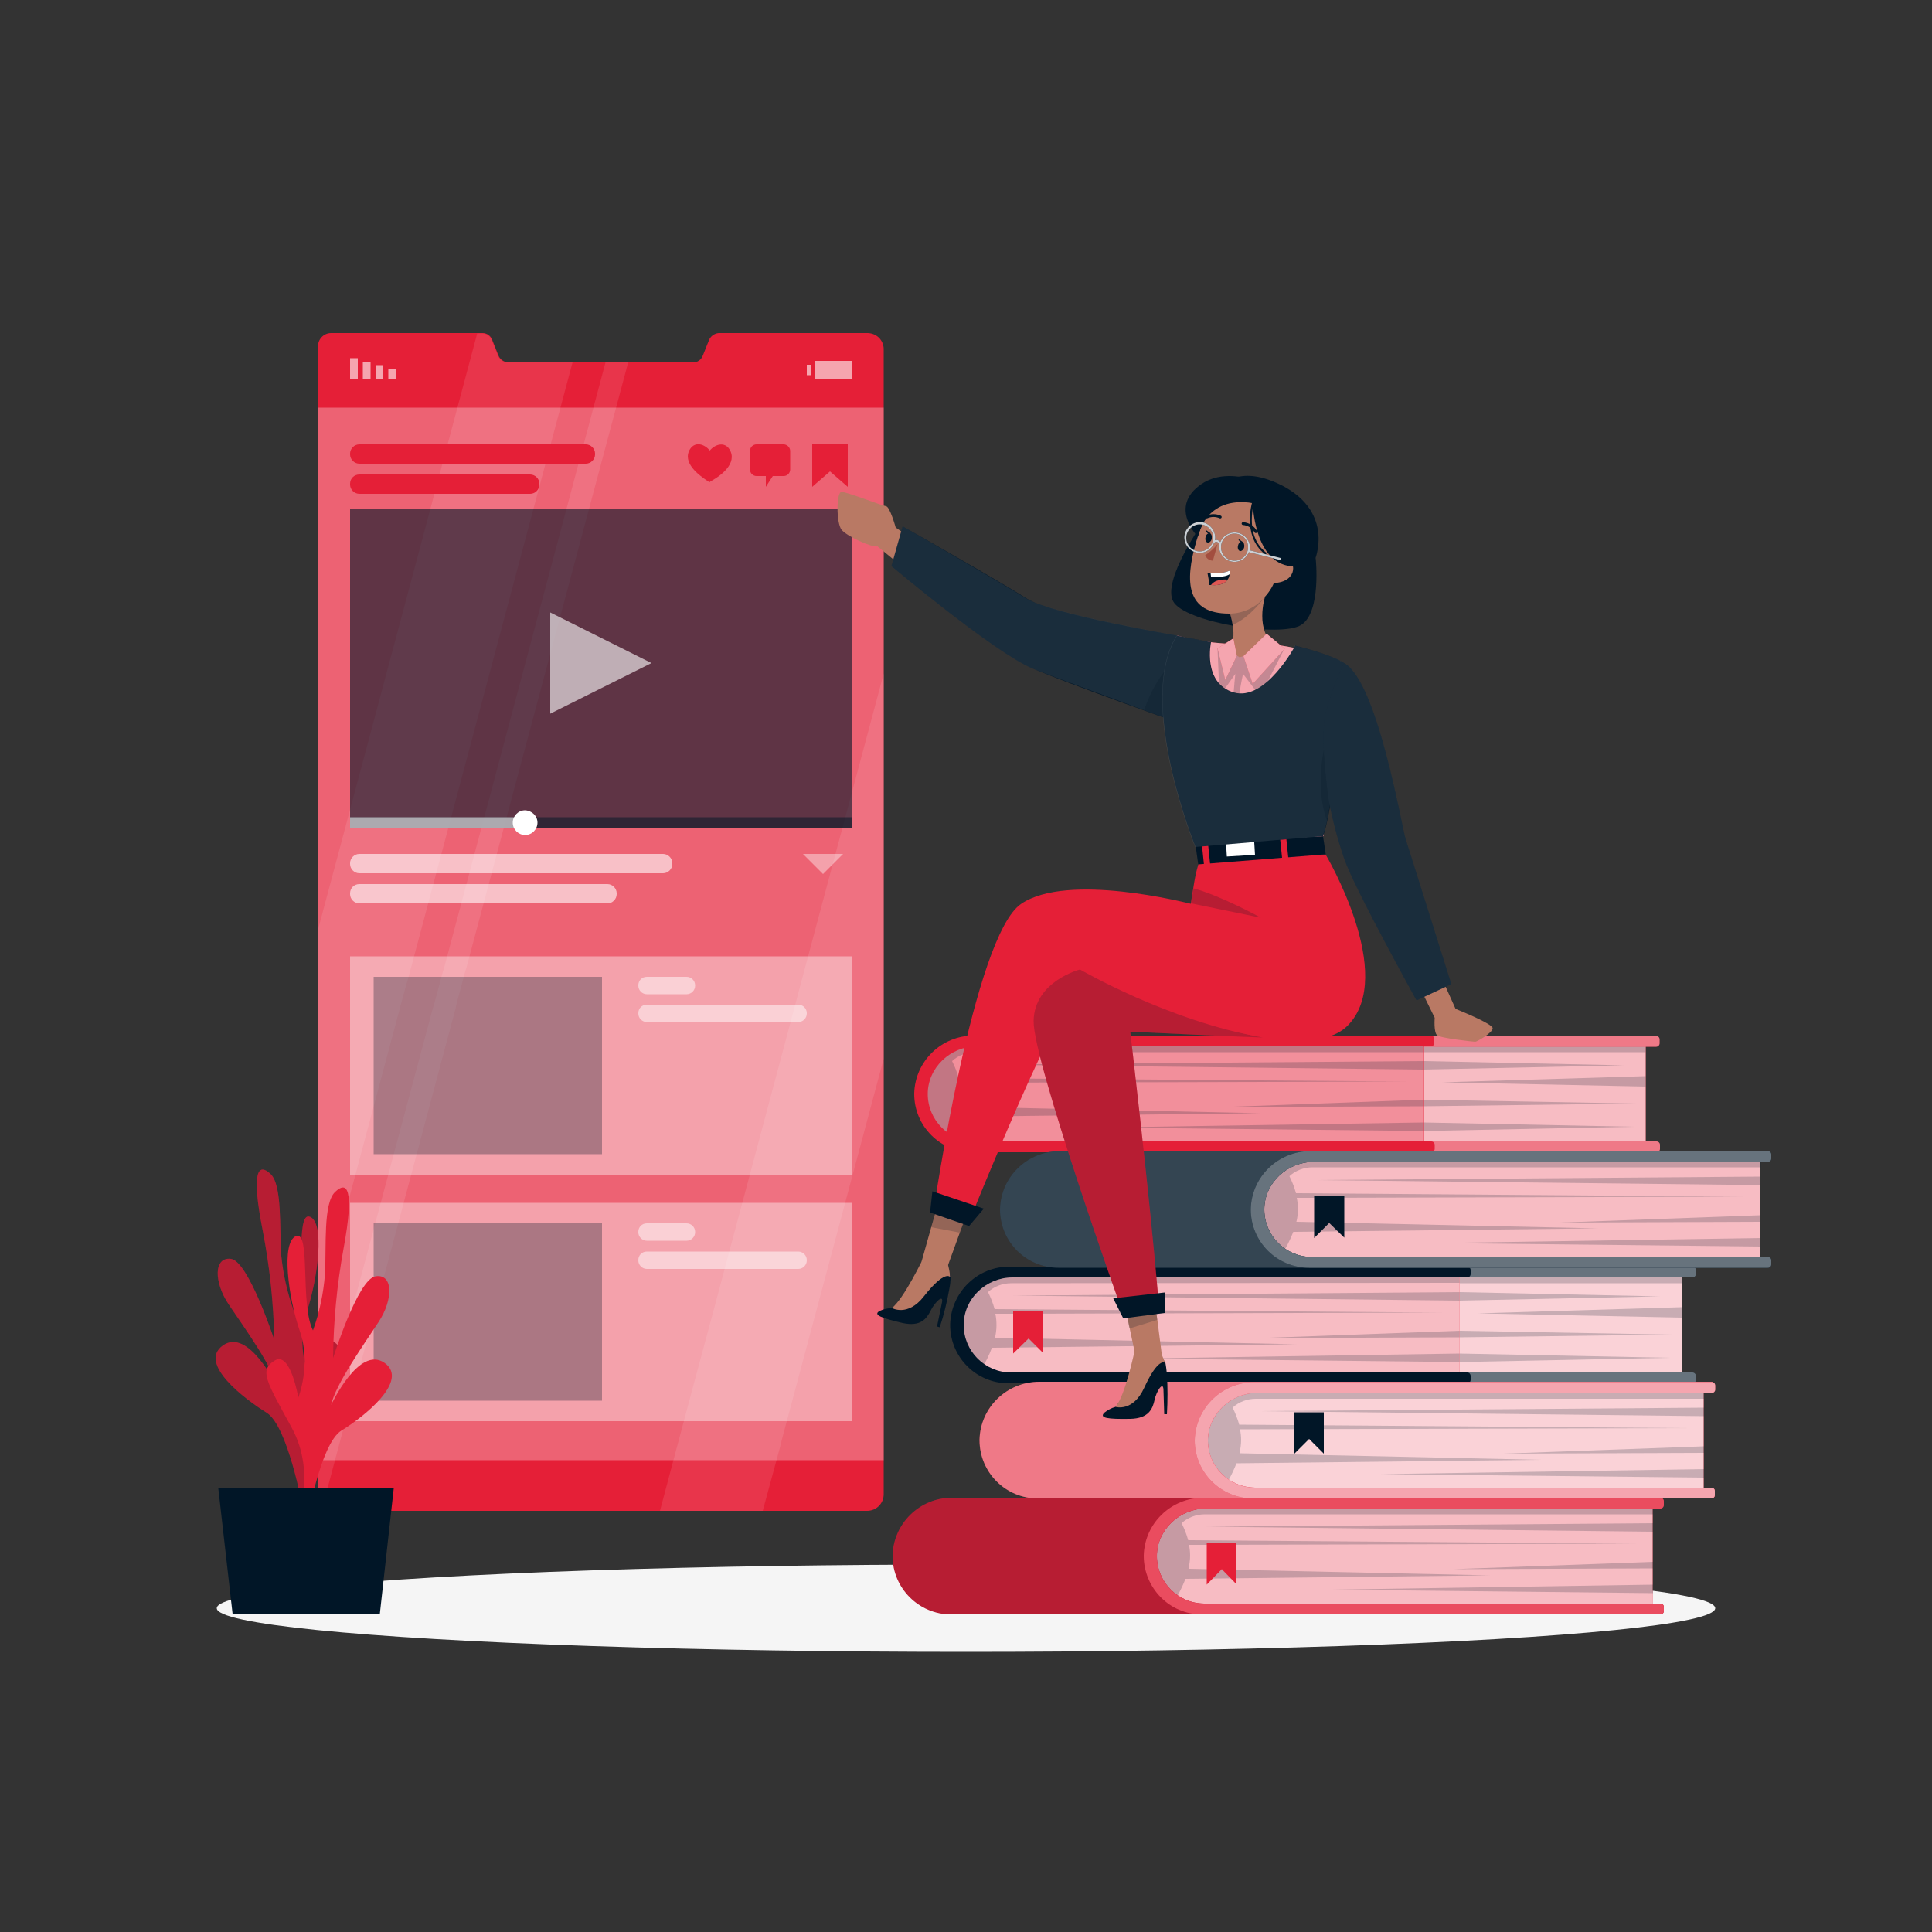 <?xml version="1.0" encoding="utf-8"?>
<!-- Generator: Adobe Illustrator 22.1.0, SVG Export Plug-In . SVG Version: 6.00 Build 0)  -->
<svg version="1.1" id="Layer_1" xmlns="http://www.w3.org/2000/svg" xmlns:xlink="http://www.w3.org/1999/xlink" x="0px" y="0px"
	 viewBox="0 0 500 500" style="enable-background:new 0 0 500 500;" xml:space="preserve">
<rect x="0" y="0" width="500" height="500" fill="#333333" stroke="none"/>
<style type="text/css">
	.st0{fill:#F5F5F5;}
	.st1{fill:#E51F37;}
	.st2{opacity:0.6;fill:#FFFFFF;enable-background:new    ;}
	.st3{opacity:0.1;}
	.st4{fill:#FFFFFF;}
	.st5{opacity:0.3;fill:#FFFFFF;enable-background:new    ;}
	.st6{opacity:0.6;fill:#011627;enable-background:new    ;}
	.st7{opacity:0.5;fill:#011627;enable-background:new    ;}
	.st8{opacity:0.4;fill:#FFFFFF;enable-background:new    ;}
	.st9{opacity:0.5;fill:#FFFFFF;enable-background:new    ;}
	.st10{opacity:0.3;fill:#011627;enable-background:new    ;}
	.st11{opacity:0.2;fill:#011627;enable-background:new    ;}
	.st12{fill:#011627;}
	.st13{opacity:0.8;fill:#FFFFFF;enable-background:new    ;}
	.st14{opacity:0.7;fill:#FFFFFF;enable-background:new    ;}
	.st15{opacity:0.2;fill:#FFFFFF;enable-background:new    ;}
	.st16{fill:#B97964;}
	.st17{opacity:0.1;fill:#FFFFFF;enable-background:new    ;}
	.st18{fill:#A24E3F;}
	.st19{fill:none;stroke:#011627;stroke-width:0.725;stroke-linecap:round;stroke-linejoin:round;}
	.st20{fill:#DE5753;}
	.st21{fill:none;stroke:#011627;stroke-width:0.5;stroke-linecap:round;stroke-linejoin:round;}
	.st22{fill:none;}
	.st23{opacity:0.8;}
</style>
<g id="freepik--Shadow--inject-35">
	<ellipse id="freepik--path--inject-35" class="st0" cx="250" cy="416.2" rx="193.9" ry="11.3"/>
</g>
<g id="freepik--Screen--inject-35">
	<path class="st1" d="M228.7,90.2v296.5c0,2.4-1.9,4.3-4.3,4.3c0,0-0.1,0-0.1,0h-138c-1,0-2-0.4-2.8-1.1c-0.8-0.8-1.2-1.8-1.2-2.9
		V89.8c-0.1-1.9,1.4-3.6,3.4-3.6c0,0,0,0,0,0h39.2c1.1,0,2.1,0.7,2.5,1.8l1.6,4c0.4,1,1.4,1.7,2.5,1.8h47.9c1.1,0,2.1-0.7,2.5-1.8
		l1.6-4c0.4-1,1.4-1.7,2.5-1.8h38.6C227,86.3,228.6,88.1,228.7,90.2z"/>
	<rect x="100.5" y="95.4" class="st2" width="2" height="2.7"/>
	<rect x="97.2" y="94.5" class="st2" width="2" height="3.6"/>
	<rect x="93.9" y="93.6" class="st2" width="2" height="4.5"/>
	<rect x="90.6" y="92.7" class="st2" width="2" height="5.4"/>
	<rect x="208.8" y="94.4" class="st2" width="1.2" height="2.7"/>
	<rect x="210.8" y="93.4" class="st2" width="9.6" height="4.7"/>
	<g class="st3">
		<path class="st4" d="M148.2,93.7l-42.1,157.8l0,0l-0.5,1.8l0,0l-0.8,2.8l0,0l-0.5,1.8l-22,82.4v-99.7l41.2-154.3h1.3
			c1.1,0,2.1,0.7,2.5,1.8l1.6,4c0.4,1,1.4,1.7,2.5,1.7L148.2,93.7z"/>
		<polygon class="st4" points="228.7,174.3 228.7,274 202.4,372.4 201.8,374.8 197.4,391 170.8,391 175.1,374.8 175.8,372.2 
			179.3,359.1 180,356.5 181.4,351.3 182.1,348.7 183.5,343.5 184.2,340.9 206.1,258.9 206.1,258.9 207.1,255.1 207.1,255.1 		"/>
		<path class="st4" d="M162.6,93.7l-41.9,156.8l-0.3,0.9l-2.3,8.6l-0.2,1L83.5,389.9c-0.8-0.8-1.2-1.8-1.2-2.9v-15.1L112,261
			l0.3-0.9l2.3-8.6l0.3-0.9l41.8-156.8H162.6z"/>
	</g>
	<rect x="82.4" y="105.5" class="st5" width="146.3" height="272.4"/>
	<rect x="90.6" y="131.8" class="st6" width="130" height="82.4"/>
	<rect x="90.6" y="211.5" class="st7" width="130" height="2.7"/>
	<rect x="90.6" y="211.5" class="st2" width="45.1" height="2.7"/>
	<path class="st4" d="M139.1,212.9c0,1.7-1.4,3.2-3.2,3.2c-1.7,0-3.2-1.4-3.2-3.2c0-1.7,1.4-3.2,3.2-3.2c0,0,0,0,0,0
		C137.7,209.8,139.1,211.2,139.1,212.9C139.1,212.9,139.1,212.9,139.1,212.9z"/>
	<path class="st2" d="M93,228.8h64.2c1.3,0,2.4,1.1,2.4,2.4v0.2c0,1.3-1.1,2.4-2.4,2.4H93c-1.3,0-2.4-1.1-2.4-2.4v-0.2
		C90.6,229.8,91.7,228.8,93,228.8z"/>
	<path class="st2" d="M93,221h78.6c1.3,0,2.4,1.1,2.4,2.4v0.2c0,1.3-1.1,2.4-2.4,2.4H93c-1.3,0-2.4-1.1-2.4-2.4v-0.2
		C90.6,222.1,91.7,221,93,221z"/>
	<polygon class="st8" points="207.8,221 213,226.2 218.2,221 	"/>
	<rect x="90.6" y="247.5" class="st8" width="130" height="56.5"/>
	<path class="st9" d="M167.4,252.8h10.3c1.2,0,2.2,1,2.2,2.2v0.1c0,1.2-1,2.2-2.2,2.2h-10.3c-1.2,0-2.2-1-2.2-2.2V255
		C165.2,253.8,166.1,252.8,167.4,252.8z"/>
	<path class="st9" d="M167.4,260h39.2c1.2,0,2.2,1,2.2,2.2v0.1c0,1.2-1,2.2-2.2,2.2h-39.2c-1.2,0-2.2-1-2.2-2.2v-0.1
		C165.2,261,166.1,260,167.4,260z"/>
	<rect x="96.7" y="252.8" class="st10" width="59.1" height="45.9"/>
	<rect x="90.6" y="311.3" class="st8" width="130" height="56.5"/>
	<path class="st9" d="M167.4,316.6h10.3c1.2,0,2.2,1,2.2,2.2v0.1c0,1.2-1,2.2-2.2,2.2h-10.3c-1.2,0-2.2-1-2.2-2.2v-0.1
		C165.2,317.6,166.1,316.6,167.4,316.6z"/>
	<path class="st9" d="M167.4,323.9h39.2c1.2,0,2.2,1,2.2,2.2v0.1c0,1.2-1,2.2-2.2,2.2h-39.2c-1.2,0-2.2-1-2.2-2.2v-0.1
		C165.2,324.9,166.1,323.9,167.4,323.9z"/>
	<rect x="96.7" y="316.6" class="st10" width="59.1" height="45.9"/>
	<polygon class="st2" points="142.4,158.5 142.4,184.7 168.6,171.6 	"/>
	<polygon class="st1" points="219.4,126 214.8,122 210.2,126 210.2,115 219.4,115 	"/>
	<path class="st1" d="M202.8,115h-7c-1,0-1.7,0.8-1.7,1.7v4.8c0,1,0.8,1.7,1.7,1.7h2.4v2.8l1.8-2.8h2.8c1,0,1.7-0.8,1.7-1.7v-4.8
		C204.5,115.8,203.7,115,202.8,115z"/>
	<path class="st1" d="M188.8,116.3c-1.3-2.1-3.8-1.3-5.1,0.3c-1.3-1.6-3.7-2.5-5.1-0.4c-2.2,3.5,2.3,6.8,4.4,8.2l0.6,0.4l0.6-0.4
		C186.4,123.2,191,119.9,188.8,116.3z"/>
	<path class="st1" d="M93,122.8h44.2c1.3,0,2.4,1.1,2.4,2.4v0.2c0,1.3-1.1,2.4-2.4,2.4H93c-1.3,0-2.4-1.1-2.4-2.4v-0.2
		C90.6,123.8,91.7,122.8,93,122.8z"/>
	<path class="st1" d="M93,115h58.6c1.3,0,2.4,1.1,2.4,2.4v0.2c0,1.3-1.1,2.4-2.4,2.4H93c-1.3,0-2.4-1.1-2.4-2.4v-0.2
		C90.6,116.1,91.7,115,93,115z"/>
</g>
<g id="freepik--Plant--inject-35">
	<path class="st1" d="M81,389c0,0-5.7-12.3,0.8-24.5s8.3-15,4.2-17.5s-6,9.7-6,9.7s-3.5-8.4-0.6-17.2s4.7-23.1,0.8-24.6
		s-0.8,17.9-4.1,24.5c-1.7-4.6-2.8-9.5-3.3-14.4c-0.5-7.1,0.3-18.3-2.8-21.2s-5.1-0.9-2,14.7c1.8,9.3,2.8,18.8,3,28.3
		c0,0-6.7-20.4-11.2-21s-4.5,6-0.6,11.8s11.3,16,12.5,21.3c0,0-7.4-15.4-14-10.7s5.8,14,11.3,17.4s9.3,24.4,9.3,24.4L81,389z"/>
	<path class="st11" d="M81,389c0,0-5.7-12.3,0.8-24.5s8.3-15,4.2-17.5s-6,9.7-6,9.7s-3.5-8.4-0.6-17.2s4.7-23.1,0.8-24.6
		s-0.8,17.9-4.1,24.5c-1.7-4.6-2.8-9.5-3.3-14.4c-0.5-7.1,0.3-18.3-2.8-21.2s-5.1-0.9-2,14.7c1.8,9.3,2.8,18.8,3,28.3
		c0,0-6.7-20.4-11.2-21s-4.5,6-0.6,11.8s11.3,16,12.5,21.3c0,0-7.4-15.4-14-10.7s5.8,14,11.3,17.4s9.3,24.4,9.3,24.4L81,389z"/>
	<path class="st1" d="M76.6,394c0,0,5.5-12.4-1.1-24.5s-8.5-14.9-4.4-17.4s6.1,9.6,6.1,9.6s3.4-8.5,0.4-17.2s-4.9-23-1-24.6
		s1,17.8,4.4,24.4c1.7-4.7,2.7-9.5,3.1-14.5c0.4-7.1-0.5-18.3,2.6-21.3s5.1-1,2.2,14.7c-1.7,9.3-2.6,18.8-2.7,28.3
		c0,0,6.4-20.5,11-21.2s4.6,6,0.8,11.8s-11.2,16.2-12.3,21.5c0,0,7.2-15.5,13.8-10.9s-5.5,14.1-11.1,17.5s-9.1,24.5-9.1,24.5
		L76.6,394z"/>
	<polygon class="st12" points="101.9,385.2 56.5,385.2 60.2,417.7 98.3,417.7 	"/>
</g>
<g id="freepik--Books--inject-35">
	<rect x="372.7" y="329.5" class="st1" width="62.5" height="27.1"/>
	<rect x="372.7" y="329.5" class="st13" width="62.5" height="27.1"/>
	<polygon class="st11" points="377.7,332.1 435.2,332.1 435.2,329.5 377.8,329.5 	"/>
	<polygon class="st11" points="377.7,334.4 429.5,335.5 377.7,336.6 	"/>
	<polygon class="st11" points="377.7,344.4 432.6,345.4 377.7,346.1 	"/>
	<polygon class="st11" points="377.7,350.3 432.1,351.4 377.7,352.5 	"/>
	<polygon class="st11" points="435.2,338.3 382.5,339.9 435.2,341 	"/>
	<path class="st12" d="M295.7,342.9c0,6.8,5.5,12.3,12.3,12.3h130c0.5,0,0.9,0.4,0.9,0.9v1c0,0.5-0.4,0.9-0.9,0.9c0,0,0,0,0,0H307.3
		c-8.3,0-15.1-6.7-15.1-15.1c0,0,0-0.1,0-0.1c0.2-8.4,7.1-15.1,15.5-15H438c0.5,0,0.9,0.4,0.9,0.9v1c0,0.5-0.4,0.9-0.9,0.9
		c0,0,0,0,0,0H308.4C301.6,330.6,295.7,336.1,295.7,342.9z"/>
	<path class="st8" d="M295.7,342.9c0,6.8,5.5,12.3,12.3,12.3h130c0.5,0,0.9,0.4,0.9,0.9v1c0,0.5-0.4,0.9-0.9,0.9c0,0,0,0,0,0H307.3
		c-8.3,0-15.1-6.7-15.1-15.1c0,0,0-0.1,0-0.1c0.2-8.4,7.1-15.1,15.5-15H438c0.5,0,0.9,0.4,0.9,0.9v1c0,0.5-0.4,0.9-0.9,0.9
		c0,0,0,0,0,0H308.4C301.6,330.6,295.7,336.1,295.7,342.9z"/>
	<path class="st1" d="M248.3,343L248.3,343c0,7.5,6.1,13.6,13.6,13.6h115.8v-27.1H261.9C254.4,329.5,248.3,335.5,248.3,343z"/>
	<path class="st14" d="M377.7,329.5v27.1H261.9c-7.5,0-13.6-6.1-13.6-13.6s6.1-13.6,13.6-13.6H377.7z"/>
	<polygon class="st11" points="377.7,336.6 377.7,334.4 262.2,335.3 	"/>
	<polygon class="st11" points="377.7,346.1 377.7,344.4 325.9,346.3 	"/>
	<polygon class="st11" points="377.7,352.5 377.7,350.3 294.1,351.6 	"/>
	<path class="st11" d="M261.7,332.1c-2.2,0-4.4,0.8-6,2.3c0.7,1.4,1.3,2.9,1.7,4.4l115.8,0.9L257.6,340c0.4,2,0.4,4.1-0.1,6.2
		l78,1.7l-78.8,0.9c-0.7,1.9-1.6,3.7-2.6,5.4c-6.2-4.3-7.7-12.7-3.5-18.9c2.5-3.7,6.7-5.9,11.2-5.9h115.9v2.6L261.7,332.1z"/>
	<path class="st12" d="M249.4,342.9c0,6.8,5.5,12.3,12.3,12.3c0,0,0,0,0,0h118c0.5,0,0.9,0.4,0.9,0.9v1c0,0.5-0.4,0.9-0.9,0.9
		c0,0,0,0,0,0H261c-8.3,0-15.1-6.7-15.1-15.1c0,0,0-0.1,0-0.1c0.2-8.4,7.1-15.1,15.5-15h118.3c0.5,0,0.9,0.4,0.9,0.9v1
		c0,0.5-0.4,0.9-0.9,0.9c0,0,0,0,0,0H262C255.2,330.6,249.4,336.1,249.4,342.9z"/>
	<polygon class="st1" points="262.2,339.4 262.2,350.3 266.2,346.4 270,350.2 270,339.4 	"/>
	<rect x="259.1" y="389.3" class="st1" width="168.6" height="27.1"/>
	<rect x="259.1" y="389.3" class="st14" width="168.6" height="27.1"/>
	<polygon class="st11" points="427.8,396.4 427.8,394.2 312.3,395.1 	"/>
	<polygon class="st11" points="427.8,405.9 427.8,404.2 375.9,406.1 	"/>
	<polygon class="st11" points="427.8,412.3 427.8,410.1 344.2,411.4 	"/>
	<path class="st11" d="M296.8,389.3l-2.5,20.2l2.9-3.1c1,3.7,2.8,7.1,5.3,10c1.8-2.4,3.2-5,4.3-7.8l78.8-0.9l-78-1.7
		c0.2-1.1,0.4-2.2,0.4-3.4c0-0.9-0.1-1.9-0.3-2.8l115.6-0.3l-115.8-0.9c-0.4-1.5-1-3-1.7-4.4c1.6-1.5,3.8-2.3,6-2.3h116v-2.6
		L296.8,389.3z"/>
	<path class="st1" d="M299.4,402.7c0,6.8,5.5,12.3,12.3,12.3h118c0.5,0,0.9,0.4,0.9,0.9c0,0,0,0,0,0v1c0,0.5-0.4,0.9-0.9,0.9l0,0
		H246.1c-8.3,0-15.1-6.8-15.1-15.1c0,0,0-0.1,0-0.1c0.2-8.4,7.1-15,15.4-15h183.2c0.5,0,0.9,0.4,0.9,0.9c0,0,0,0,0,0v1
		c0,0.5-0.4,0.9-0.9,0.9l0,0H312.1C305.3,390.4,299.4,395.9,299.4,402.7z"/>
	<path class="st11" d="M299.4,402.7c0,6.8,5.5,12.3,12.3,12.3h118c0.5,0,0.9,0.4,0.9,0.9c0,0,0,0,0,0v1c0,0.5-0.4,0.9-0.9,0.9l0,0
		H246.1c-8.3,0-15.1-6.8-15.1-15.1c0,0,0-0.1,0-0.1c0.2-8.4,7.1-15,15.4-15h183.2c0.5,0,0.9,0.4,0.9,0.9c0,0,0,0,0,0v1
		c0,0.5-0.4,0.9-0.9,0.9l0,0H312.1C305.3,390.4,299.4,395.9,299.4,402.7z"/>
	<path class="st1" d="M299.4,402.7c0,6.8,5.5,12.3,12.3,12.3h118c0.5,0,0.9,0.4,0.9,0.9c0,0,0,0,0,0v1c0,0.5-0.4,0.9-0.9,0.9l0,0
		H311c-8.3,0-15-6.8-15-15.2c0,0,0,0,0,0c0.2-8.4,7.1-15,15.5-15h118.2c0.5,0,0.9,0.4,0.9,0.9c0,0,0,0,0,0v1c0,0.5-0.4,0.9-0.9,0.9
		l0,0H312.1C305.3,390.4,299.4,395.9,299.4,402.7z"/>
	<polygon class="st1" points="312.3,399.2 312.3,410.1 316.2,406.1 320,410 320,399.2 	"/>
	<path class="st15" d="M299.4,402.7c0,6.8,5.5,12.3,12.3,12.3h118c0.5,0,0.9,0.4,0.9,0.9c0,0,0,0,0,0v1c0,0.5-0.4,0.9-0.9,0.9l0,0
		H311c-8.3,0-15-6.8-15-15.2c0,0,0,0,0,0c0.2-8.4,7.1-15,15.5-15h118.2c0.5,0,0.9,0.4,0.9,0.9c0,0,0,0,0,0v1c0,0.5-0.4,0.9-0.9,0.9
		l0,0H312.1C305.3,390.4,299.4,395.9,299.4,402.7z"/>
	<rect x="272.3" y="359.4" class="st1" width="168.6" height="27.1"/>
	<rect x="272.3" y="359.4" class="st13" width="168.6" height="27.1"/>
	<polygon class="st11" points="441,366.5 441,364.3 325.5,365.2 	"/>
	<polygon class="st11" points="441,376 441,374.3 389.1,376.2 	"/>
	<polygon class="st11" points="441,382.4 441,380.2 357.4,381.5 	"/>
	<path class="st11" d="M310,359.4l-2.5,20.2l2.9-3.1c1,3.7,2.8,7.1,5.3,10c1.8-2.4,3.2-5,4.3-7.8l78.8-0.9l-78-1.7
		c0.2-1.1,0.4-2.2,0.4-3.4c0-0.9-0.1-1.9-0.3-2.8l115.6-0.3l-115.8-0.9c-0.4-1.5-1-3-1.7-4.4c1.6-1.5,3.8-2.3,6-2.3H441v-2.6H310z"
		/>
	<path class="st1" d="M312.6,372.8c0,6.8,5.5,12.2,12.3,12.2h118c0.5,0,0.9,0.4,0.9,0.9c0,0,0,0,0,0v1c0,0.5-0.4,0.9-0.9,0.9l0,0
		H268.6c-8.3,0-15.1-6.7-15.1-15.1c0,0,0-0.1,0-0.1c0.2-8.4,7.1-15,15.5-15h173.9c0.5,0,0.9,0.4,0.9,0.9c0,0,0,0,0,0v1
		c0,0.5-0.4,0.9-0.9,0.9l0,0H325.3C318.5,360.5,312.6,366,312.6,372.8z"/>
	<path class="st8" d="M312.6,372.8c0,6.8,5.5,12.2,12.3,12.2h118c0.5,0,0.9,0.4,0.9,0.9c0,0,0,0,0,0v1c0,0.5-0.4,0.9-0.9,0.9l0,0
		H268.6c-8.3,0-15.1-6.7-15.1-15.1c0,0,0-0.1,0-0.1c0.2-8.4,7.1-15,15.5-15h173.9c0.5,0,0.9,0.4,0.9,0.9c0,0,0,0,0,0v1
		c0,0.5-0.4,0.9-0.9,0.9l0,0H325.3C318.5,360.5,312.6,366,312.6,372.8z"/>
	<path class="st1" d="M312.6,372.8c0,6.8,5.5,12.2,12.3,12.2h118c0.5,0,0.9,0.4,0.9,0.9c0,0,0,0,0,0v1c0,0.5-0.4,0.9-0.9,0.9l0,0
		H324.3c-8.3,0-15.1-6.7-15.1-15c0,0,0-0.1,0-0.1c0.2-8.4,7.1-15,15.5-15h118.3c0.5,0,0.9,0.4,0.9,0.9c0,0,0,0,0,0v1
		c0,0.5-0.4,0.9-0.9,0.9l0,0H325.3C318.5,360.5,312.6,366,312.6,372.8z"/>
	<polygon class="st12" points="334.9,365.5 334.9,376.3 338.8,372.4 342.6,376.2 342.6,365.5 	"/>
	<path class="st2" d="M312.6,372.8c0,6.8,5.5,12.2,12.3,12.2h118c0.5,0,0.9,0.4,0.9,0.9c0,0,0,0,0,0v1c0,0.5-0.4,0.9-0.9,0.9l0,0
		H324.3c-8.3,0-15.1-6.7-15.1-15c0,0,0-0.1,0-0.1c0.2-8.4,7.1-15,15.5-15h118.3c0.5,0,0.9,0.4,0.9,0.9c0,0,0,0,0,0v1
		c0,0.5-0.4,0.9-0.9,0.9l0,0H325.3C318.5,360.5,312.6,366,312.6,372.8z"/>
	<rect x="363.4" y="269.6" class="st1" width="62.5" height="27.1"/>
	<rect x="363.4" y="269.6" class="st14" width="62.5" height="27.1"/>
	<polygon class="st11" points="368.4,272.3 425.9,272.3 425.9,269.6 368.5,269.6 	"/>
	<polygon class="st11" points="368.4,274.6 420.3,275.7 368.4,276.8 	"/>
	<polygon class="st11" points="368.4,284.6 423.3,285.6 368.4,286.3 	"/>
	<polygon class="st11" points="368.4,290.5 422.8,291.6 368.4,292.7 	"/>
	<polygon class="st11" points="425.9,278.5 373.3,280.1 425.9,281.2 	"/>
	<path class="st1" d="M286.4,283.1c0,6.8,5.5,12.3,12.3,12.3h130c0.5,0,0.9,0.4,0.9,0.9v1c0,0.5-0.4,0.9-0.9,0.9c0,0,0,0,0,0H298
		c-8.3,0-15.1-6.8-15.1-15.1c0,0,0-0.1,0-0.1c0.2-8.4,7.1-15,15.4-14.9h130.3c0.5,0,0.9,0.4,0.9,0.9v1c0,0.5-0.4,0.9-0.9,0.9
		c0,0,0,0,0,0H299.1C292.3,270.8,286.4,276.3,286.4,283.1z"/>
	<path class="st8" d="M286.4,283.1c0,6.8,5.5,12.3,12.3,12.3h130c0.5,0,0.9,0.4,0.9,0.9v1c0,0.5-0.4,0.9-0.9,0.9c0,0,0,0,0,0H298
		c-8.3,0-15.1-6.8-15.1-15.1c0,0,0-0.1,0-0.1c0.2-8.4,7.1-15,15.4-14.9h130.3c0.5,0,0.9,0.4,0.9,0.9v1c0,0.5-0.4,0.9-0.9,0.9
		c0,0,0,0,0,0H299.1C292.3,270.8,286.4,276.3,286.4,283.1z"/>
	<path class="st1" d="M239,283.2L239,283.2c0,7.5,6.1,13.6,13.6,13.6h0h115.9v-27.1H252.6C245.1,269.6,239,275.7,239,283.2z"/>
	<path class="st9" d="M368.4,269.6v27.1H252.6c-7.5-0.2-13.4-6.4-13.2-13.9c0.2-7.2,6-13,13.2-13.2H368.4z"/>
	<polygon class="st11" points="368.4,276.8 368.4,274.6 253,275.5 	"/>
	<polygon class="st11" points="368.4,286.3 368.4,284.6 316.6,286.5 	"/>
	<polygon class="st11" points="368.4,292.7 368.4,290.5 284.9,291.8 	"/>
	<path class="st11" d="M252.4,272.3c-2.2,0-4.4,0.8-6,2.3c0.7,1.4,1.3,2.9,1.7,4.4l115.8,0.9l-115.6,0.3c0.4,2,0.4,4.1-0.1,6.2
		l78,1.7l-78.8,0.9c-0.7,1.9-1.6,3.7-2.6,5.4c-6.2-4.3-7.7-12.7-3.4-18.9c2.5-3.7,6.7-5.8,11.1-5.8h115.8v2.6L252.4,272.3z"/>
	<path class="st1" d="M240.1,283.1c0,6.8,5.5,12.3,12.3,12.3c0,0,0,0,0,0h118c0.5,0,0.9,0.4,0.9,0.9v1c0,0.5-0.4,0.9-0.9,0.9
		c0,0,0,0,0,0H251.7c-8.3,0-15.1-6.7-15.1-15.1c0,0,0-0.1,0-0.1c0.2-8.4,7.1-15,15.4-15h118.3c0.5,0,0.9,0.4,0.9,0.9v1
		c0,0.5-0.4,0.9-0.9,0.9c0,0,0,0,0,0H252.7C246,270.8,240.1,276.3,240.1,283.1z"/>
	<polygon class="st1" points="253,279.6 253,290.5 256.9,286.6 260.7,290.4 260.7,279.6 	"/>
	<rect x="286.9" y="299.5" class="st1" width="168.6" height="27.1"/>
	<rect x="286.9" y="299.5" class="st14" width="168.6" height="27.1"/>
	<polygon class="st11" points="455.6,306.7 455.6,304.5 340.1,305.4 	"/>
	<polygon class="st11" points="455.6,316.2 455.6,314.5 403.7,316.4 	"/>
	<polygon class="st11" points="455.6,322.6 455.6,320.4 372,321.7 	"/>
	<path class="st11" d="M324.6,299.5l-2.4,20.2l2.9-3.1c1,3.7,2.8,7.1,5.3,10c1.8-2.4,3.2-5,4.3-7.8l78.8-0.9l-78-1.7
		c0.3-1.1,0.4-2.2,0.4-3.4c0-0.9-0.1-1.9-0.3-2.8l115.6-0.3l-115.8-0.9c-0.4-1.5-1-3-1.7-4.4c1.6-1.5,3.8-2.3,6-2.3h116v-2.6
		L324.6,299.5z"/>
	<path class="st12" d="M327.2,313c0,6.8,5.5,12.3,12.3,12.3c0,0,0,0,0,0h118c0.5,0,0.9,0.4,0.9,0.9v1c0,0.5-0.4,0.9-0.9,0.9
		c0,0,0,0,0,0H273.9c-8.3,0-15.1-6.7-15.1-15.1c0,0,0-0.1,0-0.1c0.2-8.4,7.1-15,15.5-15h183.2c0.5,0,0.9,0.4,0.9,0.9v1
		c0,0.5-0.4,0.9-0.9,0.9c0,0,0,0,0,0H339.9C333.1,300.7,327.2,306.2,327.2,313z"/>
	<path class="st15" d="M327.2,313c0,6.8,5.5,12.3,12.3,12.3c0,0,0,0,0,0h118c0.5,0,0.9,0.4,0.9,0.9v1c0,0.5-0.4,0.9-0.9,0.9
		c0,0,0,0,0,0H273.9c-8.3,0-15.1-6.7-15.1-15.1c0,0,0-0.1,0-0.1c0.2-8.4,7.1-15,15.5-15h183.2c0.5,0,0.9,0.4,0.9,0.9v1
		c0,0.5-0.4,0.9-0.9,0.9c0,0,0,0,0,0H339.9C333.1,300.7,327.2,306.2,327.2,313z"/>
	<path class="st12" d="M327.2,313c0,6.8,5.5,12.3,12.3,12.3c0,0,0,0,0,0h118c0.5,0,0.9,0.4,0.9,0.9v1c0,0.5-0.4,0.9-0.9,0.9
		c0,0,0,0,0,0H338.8c-8.3,0-15.1-6.7-15.1-15.1c0,0,0-0.1,0-0.1c0.2-8.4,7.1-15,15.5-15h118.3c0.5,0,0.9,0.4,0.9,0.9v1
		c0,0.5-0.4,0.9-0.9,0.9c0,0,0,0,0,0H339.9C333.1,300.7,327.2,306.2,327.2,313z"/>
	<polygon class="st12" points="340.1,309.5 340.1,320.4 344,316.5 347.9,320.3 347.9,309.5 	"/>
	<path class="st8" d="M327.2,313c0,6.8,5.5,12.3,12.3,12.3c0,0,0,0,0,0h118c0.5,0,0.9,0.4,0.9,0.9v1c0,0.5-0.4,0.9-0.9,0.9
		c0,0,0,0,0,0H338.8c-8.3,0-15.1-6.7-15.1-15.1c0,0,0-0.1,0-0.1c0.2-8.4,7.1-15,15.5-15h118.3c0.5,0,0.9,0.4,0.9,0.9v1
		c0,0.5-0.4,0.9-0.9,0.9c0,0,0,0,0,0H339.9C333.1,300.7,327.2,306.2,327.2,313z"/>
</g>
<g id="freepik--Character--inject-35">
	<polygon class="st16" points="238.5,326.5 245.1,328.1 248.4,319 251.4,310.8 243.9,307.6 241,317.6 	"/>
	<polygon class="st11" points="241,317.6 248.4,319 251.4,310.8 243.9,307.6 	"/>
	<path class="st1" d="M241.7,312.8l9.1,3.4c0,0,24.3-60.8,29.3-61s55.9,23.2,68.7,10.2s-5.7-44.2-5.7-44.2s-30.7-4.4-33,2.6
		c-0.6,2-1,4.1-1.3,6.2c-0.4,2.1-0.6,3.9-0.6,3.9l0,0c-1-0.2-31.8-8.2-43.9,0C252,242.1,241.7,312.8,241.7,312.8z"/>
	<polygon class="st16" points="294.2,352.5 300.7,350.8 299.5,341.4 298.3,332.8 290.2,333.5 292.3,343.5 	"/>
	<polygon class="st11" points="292.3,343.8 299.5,341.6 298.3,332.9 290.2,333.5 	"/>
	<polygon class="st12" points="254.6,312.8 241.3,308.3 240.7,313.8 250.8,317.3 	"/>
	<path class="st1" d="M326.8,268.5c0,0-2.1,0-34.3-1.5c0,0,4.8,40.2,7.4,70.4l-9.6,1.6c0,0-23-64.5-22.8-74.8s12-13.3,12-13.3
		S302.5,264.3,326.8,268.5z"/>
	<path class="st11" d="M326.8,268.5c0,0-2.1,0-34.3-1.5c0,0,4.8,40.2,7.4,70.4l-9.6,1.6c0,0-23-64.5-22.8-74.8s12-13.3,12-13.3
		S302.5,264.3,326.8,268.5z"/>
	<polygon class="st12" points="301.4,334.5 288.1,336 290.7,341.2 301.4,339.8 	"/>
	<path class="st11" d="M308.3,233.8l18,3.7c0,0-9.9-5.5-17.4-7.6C308.5,232,308.3,233.8,308.3,233.8z"/>
	<polygon class="st12" points="342.4,216.4 343.1,221.1 310.1,223.7 309.3,218 	"/>
	
		<rect x="331.6" y="215.9" transform="matrix(0.995 -0.102 0.102 0.995 -20.767 35.146)" class="st1" width="1.6" height="8.4"/>
	
		<rect x="317.4" y="216" transform="matrix(0.998 -5.989229e-02 5.989229e-02 0.998 -12.525 19.62)" class="st4" width="7.3" height="5.5"/>
	
		<rect x="311.3" y="216.8" transform="matrix(0.995 -0.102 0.102 0.995 -20.964 33.08)" class="st1" width="1.6" height="8.4"/>
	<path class="st12" d="M227.6,339.3c1-0.5,2.1-0.7,3.2-0.8l0,0c0,0,3.8-2.2,7.6-10.9h4.2c1.5,0,2.8,0.9,3.3,2.3
		c0.1,0.2,0.1,0.4,0.1,0.6c0,1-0.1,2-0.3,3c-0.6,3.4-1.4,6.7-2.5,10l-0.7-0.2l1.3-6.3c0.4-2.1-1.8-0.1-2.9,2.1s-2.6,4.3-7.3,3.3
		C228.1,341.1,225.9,340.3,227.6,339.3z"/>
	<path class="st16" d="M239.1,325.3c0,0-5.3,11.1-8.3,13.2c0,0,4.1,2.4,8.3-3c5.5-7,6.8-5,6.8-5c-0.1-1.2-0.3-2.4-0.7-3.6
		C244.4,324.6,239.1,325.3,239.1,325.3z"/>
	<path class="st12" d="M285.8,365.6c0.9-0.7,1.8-1.2,2.9-1.5l0,0c0,0,3.2-3.1,4.8-12.4l4.1-1c1.4-0.3,2.9,0.3,3.7,1.5
		c0.1,0.2,0.2,0.4,0.3,0.5c0.2,1,0.3,2,0.4,3c0.2,3.4,0.2,6.8,0,10.3h-0.7l-0.2-6.4c-0.1-2.2-1.8,0.4-2.3,2.7s-1.5,4.8-6.3,4.9
		C286.7,367.3,284.4,367,285.8,365.6z"/>
	<path class="st16" d="M293.7,349.3c0,0-2.5,12-5,14.8c0,0,4.5,1.4,7.4-4.9c3.7-8.1,5.4-6.5,5.4-6.5c-0.4-1.2-0.9-2.3-1.5-3.3
		C298.7,347.4,293.7,349.3,293.7,349.3z"/>
	<path class="st16" d="M371.9,250.4l4.8,10.7c0,0,9.6,3.8,9.6,5s-4.1,3.5-4.5,3.5s-9-0.9-9.9-1.7s-0.6-4.5-0.6-4.5l-5.5-11.2
		L371.9,250.4z"/>
	<path class="st16" d="M241.2,143.2l-9.4-6.7c0,0-1.5-5.4-2.5-5.5s-10.1-3.7-11.5-3.7s-1.4,8.1,0,9.8s7.7,4.6,9.3,4.3l10.5,8.6
		L241.2,143.2z"/>
	<path class="st12" d="M304.7,164.5c0,0-32.8-5.6-39-9.6s-32.1-18.7-32.1-18.7l-2.9,10.3c0,0,26.5,22.3,36.5,26.5
		s36.8,13.7,36.8,13.7L304.7,164.5z"/>
	<path class="st17" d="M304.7,164.5l-0.2,8.6l-0.5,13.6l-7.9-2.9c-9.5-3.5-24.7-9.1-28.9-10.8c-10-4.2-36.5-26.5-36.5-26.5l2.9-10.3
		c0,0,25.8,14.8,32,18.7S304.7,164.5,304.7,164.5z"/>
	<path class="st11" d="M304.5,173.1l-0.5,13.6l-7.9-2.9c1.6-4.9,4.3-9.4,7.9-13.2L304.5,173.1z"/>
	<path class="st12" d="M340.5,144.5c0,0,1.5,13.8-3.7,17.2s-30.3-0.6-33.2-6.1s7.9-20.7,7.9-20.7L340.5,144.5z"/>
	<path class="st1" d="M304.7,164.5c6.2,1.7,12.6,2.4,19,2.1c10.6-0.5,23.3,4.6,23.3,4.6l-4.5,45.2l-33.1,1.6
		C309.3,218,298.1,180.3,304.7,164.5z"/>
	<path class="st2" d="M304.7,164.5c6.2,1.7,12.6,2.4,19,2.1c10.6-0.5,23.3,4.6,23.3,4.6l-4.5,45.2l-33.1,1.6
		C309.3,218,298.1,180.3,304.7,164.5z"/>
	<path class="st12" d="M310,138.9c0,0,1.9-22,20.2-14c23,10,4.7,36.7-6.5,31.3S310,138.9,310,138.9z"/>
	<path class="st11" d="M315.1,167.8l0.5,12.4l4.1-5.8c0,0-1.5,13.7-0.6,21.2c0,0,0.8-13.4,2.6-21.2l4.4,5.8l6.3-12.3
		C332.5,167.9,322.3,164.2,315.1,167.8z"/>
	<path class="st16" d="M320.8,170.1l9.5-2.7c-5.8-4-2.9-13-2.9-13l-9.4,3.3c0.4,1.3,0.8,2.6,1,4c1,5.9-1.7,6.3-1.7,6.3L320.8,170.1z
		"/>
	<path class="st11" d="M318,157.7c0.4,1.3,0.8,2.6,1,4c4.5-1.8,8.4-7.3,8.4-7.3L318,157.7z"/>
	<path class="st16" d="M324.1,129.6c-8.3-1.8-12,2-14.5,10.5c-3.1,10.6-2.5,18.7,8.5,18.7C333,158.8,338,132.6,324.1,129.6z"/>
	<path class="st18" d="M315.1,140.8c-0.9,1.1-2,2.1-3.2,2.9c0.3,0.8,1.1,1.4,2,1.4L315.1,140.8z"/>
	<path class="st12" d="M320.4,141.2c-0.2,0.7,0.1,1.3,0.5,1.4s1-0.4,1.1-1s-0.1-1.3-0.5-1.4S320.5,140.5,320.4,141.2z"/>
	<path class="st12" d="M321.7,140.3l-1.3-0.9C320.4,139.3,320.8,140.7,321.7,140.3z"/>
	<path class="st12" d="M312,139c-0.2,0.7,0.1,1.3,0.5,1.4s1-0.3,1.1-1s-0.1-1.3-0.5-1.4S312.1,138.3,312,139z"/>
	<path class="st12" d="M313.3,138l-1.3-0.9C311.9,137.1,312.4,138.5,313.3,138z"/>
	<path class="st19" d="M321.7,135.5c1.4,0.1,2.6,0.9,3.3,2.1"/>
	<path class="st19" d="M315.8,133.8c-1.1-0.5-2.4-0.5-3.5,0"/>
	<path class="st12" d="M330.1,145.6c0,0-2.4-7.7-0.6-12.9c0,0-15-10.4-19.5,6.2c0,0,1.7-15.2,16.1-12.4s9.7,23.8,0.9,28.3
		C327,154.9,331.6,150.4,330.1,145.6z"/>
	<path class="st16" d="M328.4,147.1c0.6-2,2.7-3.1,4.7-2.5c2.5,0.9,2.6,6.4-4.1,6.3C328,150.9,327.7,149.8,328.4,147.1z"/>
	<path class="st12" d="M312.5,148.3c0.2,1,0.4,2.1,0.4,3.1h0.5c2.5,0.2,3.7-0.5,4.3-1.4c0.3-0.4,0.5-0.9,0.5-1.4c0-0.3,0-0.6,0-0.9
		c-1.6,0.6-3.3,0.8-5,0.6C312.8,148.3,312.5,148.3,312.5,148.3z"/>
	<path class="st4" d="M313.3,148.3l0.1,0.9c2.3,0.2,4,0,4.8-0.6c0-0.3,0-0.6,0-0.9C316.7,148.3,315,148.5,313.3,148.3z"/>
	<path class="st20" d="M313.4,151.4c2.5,0.2,3.7-0.5,4.3-1.4c-0.9-0.1-1.9,0-2.8,0.3C314.3,150.5,313.8,150.9,313.4,151.4z"/>
	<path class="st12" d="M324.2,130.2c0,0,0.3,14.4,9,16.2s-0.8-18.6-0.8-18.6s-12.9-8.4-21.5-2.5s-0.9,13.6-0.9,13.6
		S311.8,128.2,324.2,130.2z"/>
	<path class="st21" d="M324.5,129.3c0,0-3.1,9.1,3,13.9"/>
	<path class="st22" d="M310.5,135.7c-1.9,0-3.5,1.6-3.5,3.5c0,1.9,1.6,3.5,3.5,3.5c1.9,0,3.5-1.6,3.5-3.5c0,0,0,0,0,0
		C314,137.3,312.4,135.7,310.5,135.7C310.5,135.7,310.5,135.7,310.5,135.7z"/>
	<path class="st22" d="M319.5,138.2c-1.9,0-3.5,1.5-3.5,3.5c0,1.9,1.5,3.5,3.5,3.5c1.9,0,3.5-1.5,3.5-3.5l0,0
		C323,139.8,321.4,138.2,319.5,138.2z"/>
	<path class="st12" d="M331.4,144.4l-8-2c0.1-0.3,0.1-0.5,0.1-0.8c-0.1-2.2-2-3.9-4.2-3.8c-1.5,0.1-2.9,1-3.5,2.5
		c-0.2-0.3-0.5-0.5-0.9-0.6c-0.2,0-0.3,0-0.5,0.1c0-0.2,0.1-0.4,0.1-0.6c0-2.2-1.7-4-3.9-4.1c-2.2,0-4,1.7-4.1,3.9
		c0,2.2,1.7,4,3.9,4.1c1.7,0,3.2-1,3.8-2.6c0.2-0.2,0.4-0.3,0.6-0.3c0.3,0,0.5,0.3,0.8,0.8c0,0.2-0.1,0.4-0.1,0.6
		c0.1,2.2,2,3.9,4.2,3.8c1.5-0.1,2.9-1,3.5-2.5l8,2h0.1c0.1,0,0.3-0.1,0.3-0.2S331.5,144.4,331.4,144.4L331.4,144.4L331.4,144.4z
		 M310.5,142.7c-1.9,0-3.5-1.6-3.5-3.5s1.6-3.5,3.5-3.5c1.9,0,3.5,1.6,3.5,3.5S312.4,142.7,310.5,142.7L310.5,142.7z M319.5,145.1
		c-1.9,0-3.5-1.5-3.5-3.5c0-1.9,1.5-3.5,3.5-3.5c1.9,0,3.5,1.5,3.5,3.5l0,0C323,143.6,321.4,145.1,319.5,145.1L319.5,145.1z"/>
	<g class="st23">
		<path class="st4" d="M331.4,144.4l-8-2c0.1-0.3,0.1-0.5,0.1-0.8c-0.1-2.2-2-3.9-4.2-3.8c-1.5,0.1-2.9,1-3.5,2.5
			c-0.2-0.3-0.5-0.5-0.9-0.6c-0.2,0-0.3,0-0.5,0.1c0-0.2,0.1-0.4,0.1-0.6c0-2.2-1.7-4-3.9-4.1c-2.2,0-4,1.7-4.1,3.9
			c0,2.2,1.7,4,3.9,4.1c1.7,0,3.2-1,3.8-2.6c0.2-0.2,0.4-0.3,0.6-0.3c0.3,0,0.5,0.3,0.8,0.8c0,0.2-0.1,0.4-0.1,0.6
			c0.1,2.2,2,3.9,4.2,3.8c1.5-0.1,2.9-1,3.5-2.5l8,2h0.1c0.1,0,0.3-0.1,0.3-0.2S331.5,144.4,331.4,144.4L331.4,144.4L331.4,144.4z
			 M310.5,142.7c-1.9,0-3.5-1.6-3.5-3.5s1.6-3.5,3.5-3.5c1.9,0,3.5,1.6,3.5,3.5S312.4,142.7,310.5,142.7L310.5,142.7z M319.5,145.1
			c-1.9,0-3.5-1.5-3.5-3.5c0-1.9,1.5-3.5,3.5-3.5c1.9,0,3.5,1.5,3.5,3.5l0,0C323,143.6,321.4,145.1,319.5,145.1L319.5,145.1z"/>
	</g>
	<polygon class="st1" points="327.8,164 321.8,169.8 324.2,177 332.5,167.9 	"/>
	<polygon class="st1" points="319.2,165.2 320.1,169.7 317.1,176 315.1,167.8 	"/>
	<path class="st12" d="M313.4,166.2c0,0-2.3,10.6,5.9,13s15.9-12.1,15.9-12.1s9,2.1,12.7,4.5c0,0-2.1,35.6-5.5,44.8l-33,2.8
		c0,0-15.4-37.6-4.8-54.7L313.4,166.2z"/>
	<path class="st17" d="M347.9,171.6c0,0-0.7,11.2-1.9,22.7c-0.6,6.2-1.4,12.3-2.6,18.3c-0.3,1.3-0.6,2.5-1.1,3.8l-33,2.8
		c0,0-15.4-37.6-4.8-54.7l8.8,1.7c0,0-2.3,10.6,5.9,13s15.9-12.1,15.9-12.1S344.2,169.2,347.9,171.6z"/>
	<path class="st11" d="M346.1,194.3c-0.6,6.2-1.4,12.3-2.6,18.3c-3.8-10-0.1-21.9-0.1-21.9L346.1,194.3z"/>
	<path class="st12" d="M347.9,171.6c8.7,5,14.9,42.7,15.9,45.6c0.6,1.8,11.8,37.5,11.8,37.5l-9,4.2c0,0-16.1-29-18.7-36.6
		c-1.7-4.9-3-9.9-4-15c0,0-2.3-15.5-1-22C344.1,180.5,345.7,175.9,347.9,171.6z"/>
	<path class="st17" d="M347.9,171.6c8.7,5,14.9,42.7,15.9,45.6c0.6,1.8,11.8,37.5,11.8,37.5l-9,4.2c0,0-16.1-29-18.7-36.6
		c-1.7-4.9-3-9.9-4-15c0,0-2.3-15.5-1-22C344.1,180.5,345.7,175.9,347.9,171.6z"/>
	<polygon class="st2" points="327.8,164 321.8,169.8 324.2,177 332.5,167.9 	"/>
	<polygon class="st2" points="319.2,165.2 320.1,169.7 317.1,176 315.1,167.8 	"/>
</g>
</svg>
